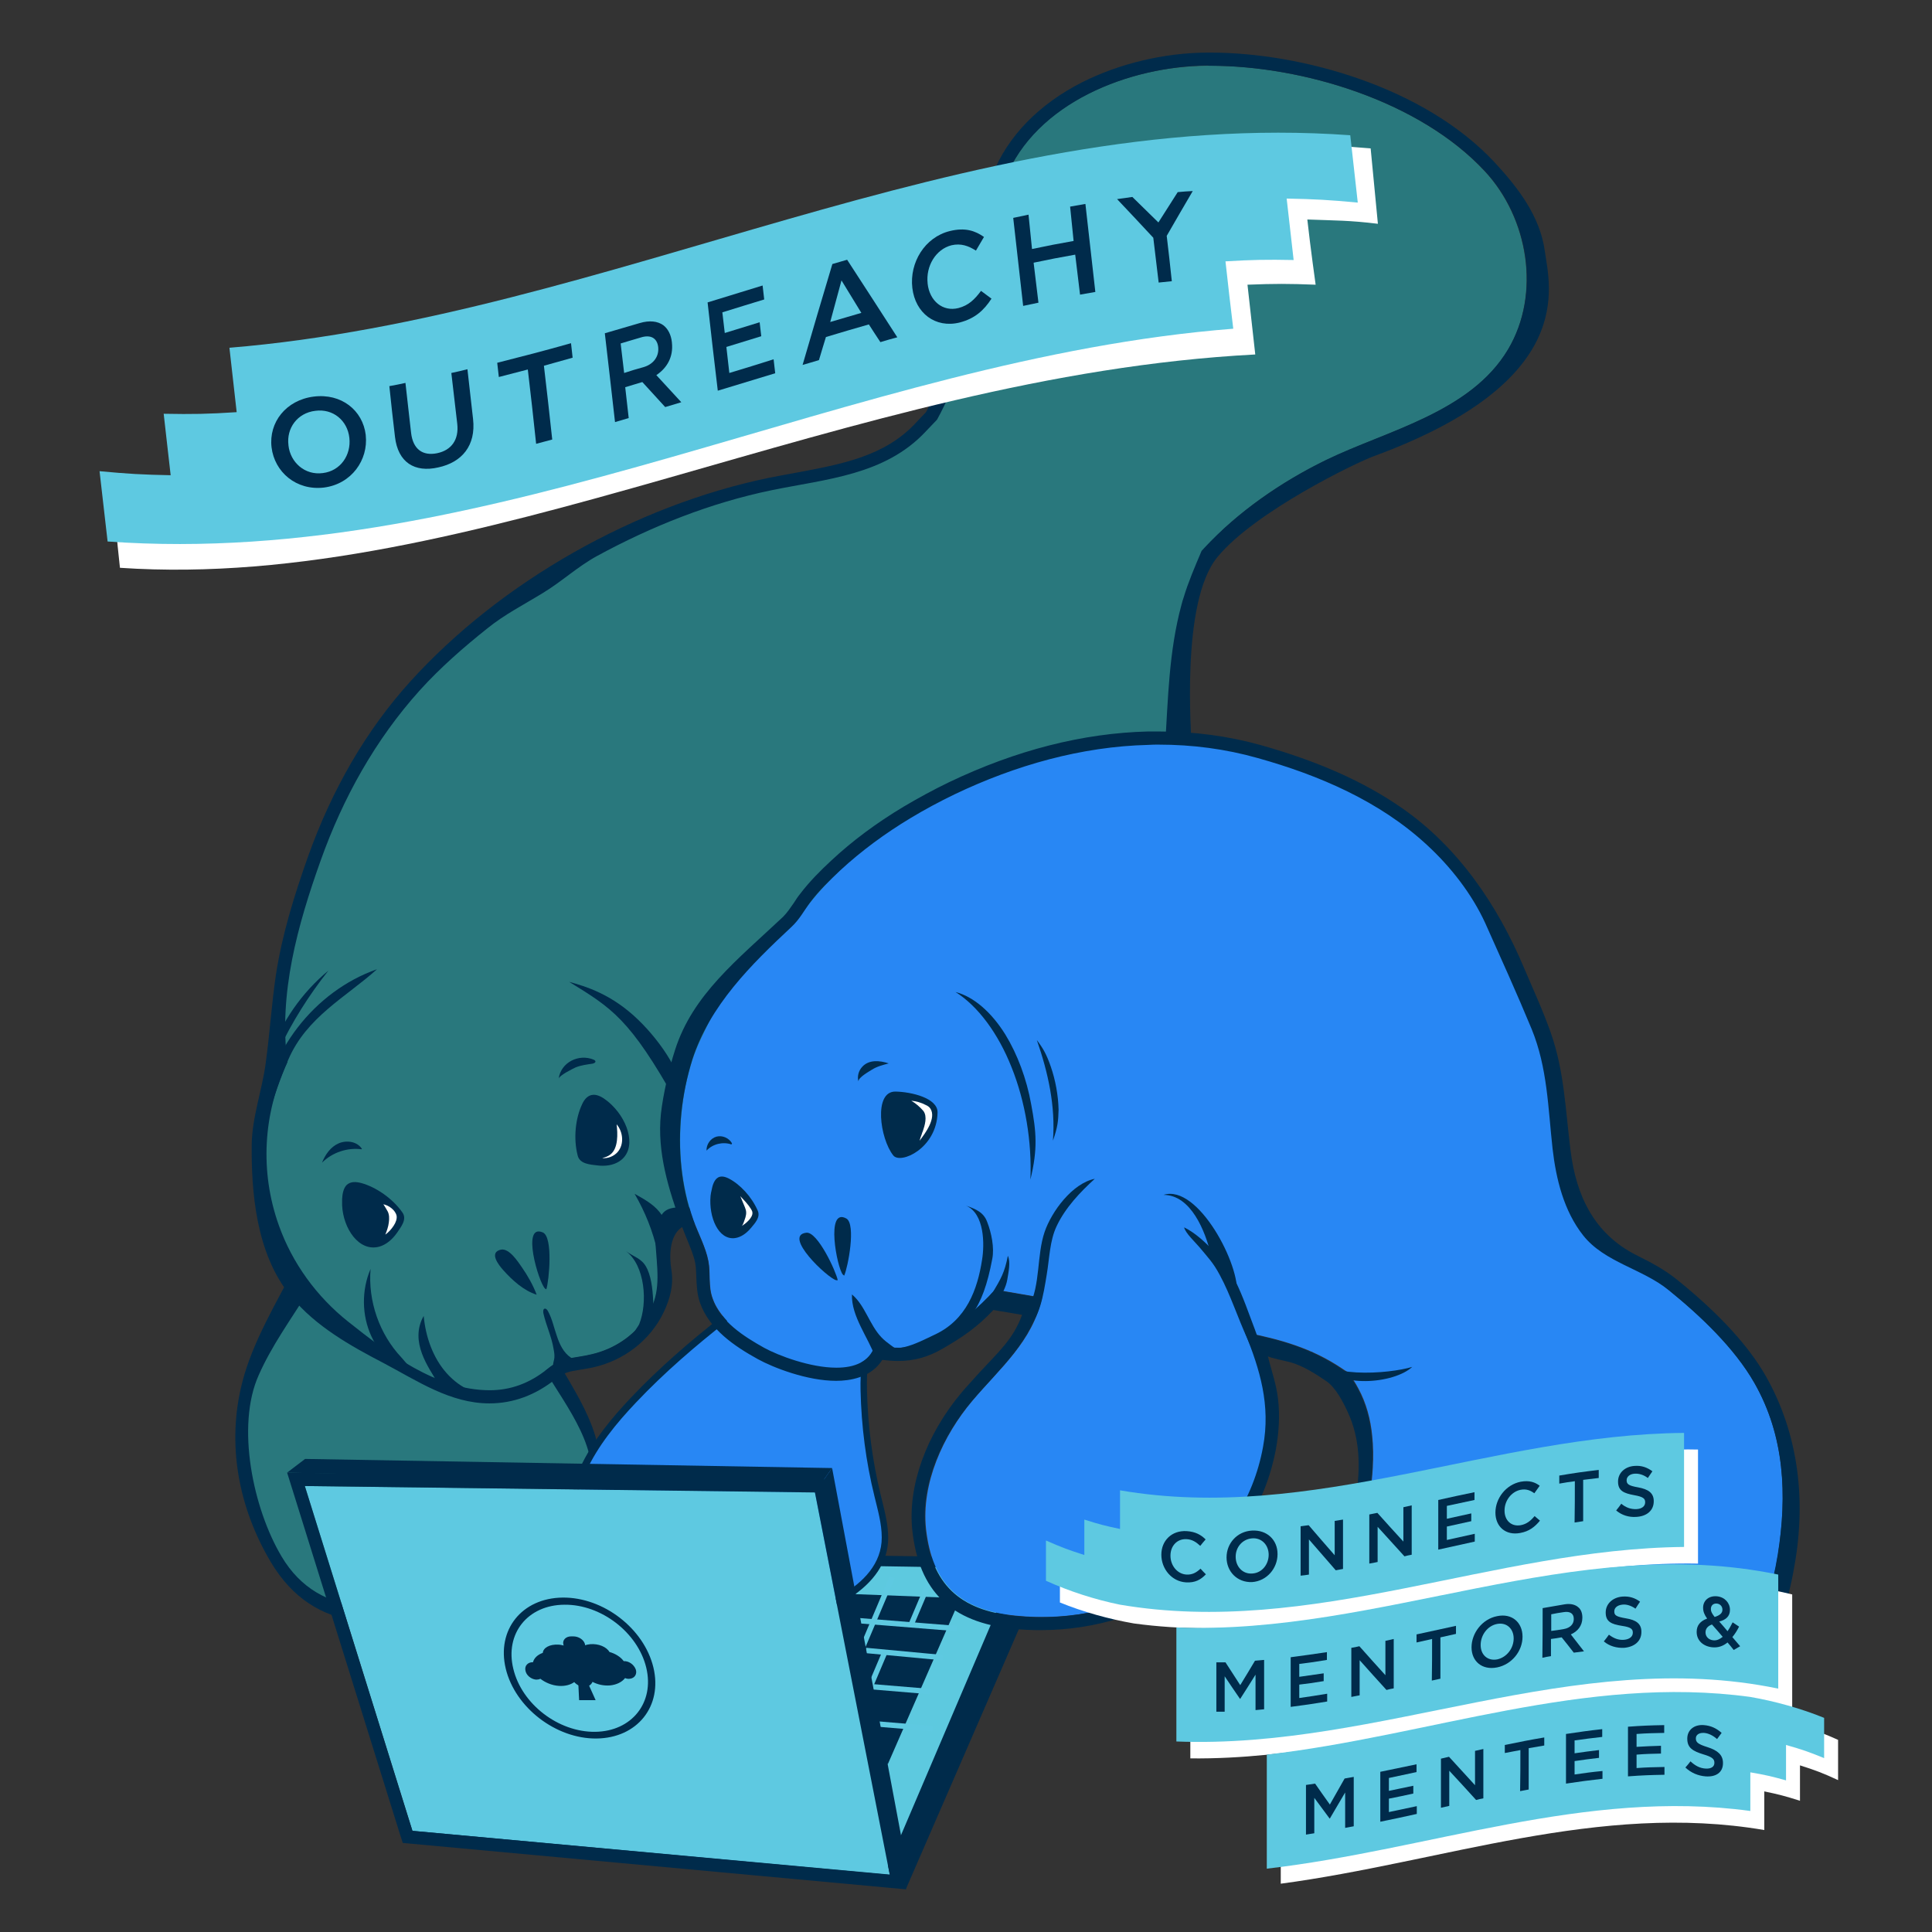 <?xml version="1.0" encoding="UTF-8" standalone="no"?>
<svg
   xmlns:dc="http://purl.org/dc/elements/1.1/"
   xmlns:cc="http://creativecommons.org/ns#"
   xmlns:rdf="http://www.w3.org/1999/02/22-rdf-syntax-ns#"
   xmlns:svg="http://www.w3.org/2000/svg"
   xmlns="http://www.w3.org/2000/svg"
   xmlns:sodipodi="http://sodipodi.sourceforge.net/DTD/sodipodi-0.dtd"
   xmlns:inkscape="http://www.inkscape.org/namespaces/inkscape"
   version="1.1"
   x="0px"
   y="0px"
   viewBox="0 0 720 720"
   style="enable-background:new 0 0 720 720;"
   xml:space="preserve"
   id="svg445"
   sodipodi:docname="2023-final-shirt-design-front.svg"
   inkscape:version="1.0.2 (e86c870879, 2021-01-15)"
   inkscape:export-filename="/home/sage/outreachy/organizer-docs/t-shirt/2023-final-shirt-design-with-black-background.png"
   inkscape:export-xdpi="96"
   inkscape:export-ydpi="96"><rect x="0" y="0" width="720" height="720" fill="#333333" stroke="none"/><defs
   id="defs449">
	
	
	
	
	
	
	
	
	
	
	
	
	
	
	
	
	
	
	
	
	
	
	
	
	
	
	
	
	
	
	
	
	
	
	
	
	
	
	
	
	
	
	
	
	
	

		
	
	

	
	
	

		
	
			
			
		
				
			
				
				
				
				
				
				
				
				
				
			
		
	
			
			
			
			
			
			
			
			
			
		
		
	
		
	
				
			
		
	</defs><sodipodi:namedview
   pagecolor="#000000"
   bordercolor="#666666"
   borderopacity="1"
   objecttolerance="10"
   gridtolerance="10"
   guidetolerance="10"
   inkscape:pageopacity="0"
   inkscape:pageshadow="2"
   inkscape:window-width="1920"
   inkscape:window-height="1016"
   id="namedview447"
   showgrid="false"
   inkscape:zoom="0.66"
   inkscape:cx="241.2777"
   inkscape:cy="611.1251"
   inkscape:window-x="0"
   inkscape:window-y="27"
   inkscape:window-maximized="1"
   inkscape:current-layer="svg445"
   inkscape:document-rotation="0" />
<style
   type="text/css"
   id="style2">
	.st0{fill:#2F3746;}
	.st1{fill:#5DC9DF;}
	.st2{fill:#002B4B;}
	.st3{fill:#4F8FB4;}
	.st4{fill:#FFFFFF;}
	.st5{fill:#2E888F;}
	.st6{fill:#5EC9E1;}
</style>


<g
   id="g4301"
   inkscape:export-xdpi="599.97998"
   inkscape:export-ydpi="599.97998"><g
     id="g9"
     inkscape:export-xdpi="299.99124"
     inkscape:export-ydpi="299.99124">
		<polygon
   style="fill:#5dc9df"
   id="polygon7"
   points="331.6,698.6 153.7,682.3 203.5,579.7 381.2,582.6 "
   class="st1" />
	</g><g
     id="g25"
     style="fill:#002b4b;fill-opacity:1"
     inkscape:export-xdpi="299.99124"
     inkscape:export-ydpi="299.99124">
		<path
   style="fill:#002b4b;fill-opacity:1"
   inkscape:connector-curvature="0"
   id="path23"
   d="M 332.9,700.8 150.6,684 l 51.7,-106.3 181.9,3 z m -176.1,-20.3 173.6,16 47.8,-112 -173.4,-2.8 z"
   class="st4" />
	</g><g
     id="g13"
     inkscape:export-xdpi="299.99124"
     inkscape:export-ydpi="299.99124">
		<path
   style="fill:#002b4b"
   inkscape:connector-curvature="0"
   id="path11"
   d="m 124.1,425.4 c 1.2,31.8 -26.2,59.9 -33.8,89.7 -5.9,22.9 -1.5,46.6 10.6,67 16.4,27.6 44.6,25.8 71.3,15.1 22.6,-9.1 40.1,-20.7 49.4,-43.4 6.1,-14.7 -5,-31.5 -13.7,-46.3 -11.4,-19.5 -21.5,-38.7 -32.3,-58.7 -6.5,-12.1 -12.2,-29.5 -8.4,-43.5"
   class="st2" />
	</g><path
     style="fill:#29787d;fill-opacity:1"
     inkscape:connector-curvature="0"
     id="path15"
     d="M 553.3,63.8 C 528.9,37.5 484.7,24.2 449.8,24.5 c -29,0.2 -64,13.6 -75.4,42.4 -8.8,22.1 -9.2,45.8 -16.3,68.1 -1.7,5.3 -3.7,10.5 -6,15.3 -3.3,1.8 -6.3,4.1 -8.8,6.9 -2.4,2.6 -4.3,5.7 -6.9,8.1 -4.4,4.2 -10.2,6.4 -16,8.2 -22.6,7.2 -46.5,9.9 -68.9,17.6 -31.8,11 -59.4,31.6 -85.2,53.3 -5.1,4.3 -10.3,8.9 -13.9,14.4 -4.5,4.5 -8.9,9.1 -11.7,14.8 -1.2,2.4 -2.1,5 -2.5,7.7 -8.3,12.9 -14.9,26.8 -20.1,41.3 -8.6,24.3 -15.8,49.9 -12.3,75.8 -4.1,9.1 -7,18.7 -7.1,28.3 -0.1,17.8 1.8,39.2 13.7,53.4 0.6,0.7 1.2,1.4 1.9,2.1 -6.1,9.8 -13.1,19.4 -17.9,30.3 -8.5,18.9 -2.1,49.7 8.5,67.5 14.3,24.2 41.9,21.3 65.2,12 19.8,-7.9 41.4,-15.2 49,-35.3 5.8,-15.4 -8.1,-32.6 -15.7,-45.5 -0.1,-0.1 -0.1,-0.2 -0.2,-0.3 0.3,-0.2 0.6,-0.5 0.9,-0.7 5.5,-4.5 9.1,-3.7 16.3,-5.4 8.2,-1.9 15.6,-6.7 20.4,-13.7 2.5,-3.7 3.6,-7.8 5.2,-11.9 2,-5.2 0.8,-8.8 0.7,-14.4 -0.1,-3.9 1.2,-7.6 2.5,-11.3 21.6,-0.3 43.6,-1.9 63.8,-7.8 37.6,-11.1 68.7,-33.8 88.4,-68.2 14.6,-25.6 27.1,-58.9 30.7,-89 1.5,-0.2 2.8,-1.4 3.4,-2.8 0.8,-1.8 0.8,-3.8 0.7,-5.7 -0.3,-20.2 1.1,-41 9.6,-59.3 3.2,-7 7.5,-13.6 9.3,-21.1 0.1,-0.6 0.3,-1.2 0.3,-1.9 11.3,-10.5 24.7,-19.4 38.8,-26.2 22.7,-11.1 53.7,-17.7 67.8,-41.2 12.3,-20.9 7.5,-49.1 -8.7,-66.5 z"
     class="st3"
     inkscape:export-xdpi="299.99124"
     inkscape:export-ydpi="299.99124" /><path
     style="fill:#002b4b"
     inkscape:connector-curvature="0"
     id="path19"
     d="m 451,24.5 c 34.7,0 78.2,13.3 102.4,39.3 16.2,17.4 21,45.6 8.6,66.4 -14,23.5 -45.1,30.2 -67.8,41.2 -16.8,8.2 -32.8,19.3 -45.3,32.7 -0.4,0.4 -0.7,0.8 -1.1,1.2 -2.5,5.9 -5,11.7 -6.7,17.4 -0.3,0.9 -0.6,1.8 -0.8,2.7 -4.7,17.3 -5,35.1 -6.1,52.8 -2.1,32.2 -15.6,69.4 -31.5,97.3 -19.7,34.4 -50.7,57 -88.4,68.2 -10.3,3 -20.9,4.9 -31.5,6.1 -9.6,1 -18.9,0.1 -28.6,0.1 -6.9,0 -8.1,2.1 -9.6,8.5 -0.6,2.8 -0.3,5.2 -0.1,7.9 0.7,9.2 1.6,16.7 -3.7,24.6 -4.7,7.1 -12.1,11.9 -20.4,13.8 -7.2,1.7 -10.8,0.9 -16.3,5.4 -6.9,5.6 -14.1,8 -21.6,8 -19.8,0 -38.1,-13.9 -52.8,-25.6 -11.7,-9.3 -20.8,-21.8 -25.8,-35.9 -7.1,-19.9 -5.9,-41.7 3.2,-60.7 -3.3,-25.7 3.8,-51.1 12.4,-75.2 8.3,-23.3 20.4,-45.1 37,-63.5 7.5,-8.3 16.3,-16 25.1,-23 6.4,-5.2 13.7,-8.9 20.7,-13.2 7.1,-4.3 12.9,-9.8 20.2,-13.8 20.4,-11.1 42.3,-19.8 65,-24.5 20.4,-4.2 42.3,-5.6 57.5,-21.9 1.4,-1.5 2.8,-2.9 4.2,-4.4 3.7,-6.7 6.7,-13.9 9.1,-21.5 7.1,-22.4 7.5,-46 16.3,-68.1 11.4,-28.7 46.5,-42.1 75.4,-42.4 0.2,0.1 0.6,0.1 1,0.1 m 0,-4.9 c -0.4,0 -0.8,0 -1.2,0 -16.1,0.1 -32.6,4.1 -46.4,11 -16.2,8.2 -27.8,20.1 -33.5,34.4 -5.1,12.8 -7.5,26.1 -9.8,38.9 -1.8,9.8 -3.6,20 -6.6,29.6 -2.3,7.2 -5.1,14 -8.4,20.1 -1.3,1.3 -2.5,2.6 -3.8,4 -11.6,12.5 -27.7,15.4 -44.8,18.6 -3.3,0.6 -6.7,1.2 -10.1,1.9 -49.3,10.2 -99.7,38.5 -133.6,76 -16.2,17.9 -29,39.9 -38,65.1 -5.1,14.4 -9.7,29.1 -12,44.3 -1.6,10.9 -2.3,22 -3.8,32.9 -1.4,10.2 -5.1,20.1 -5.2,30.4 -0.1,16.5 1.3,40.4 14.8,56.5 9.1,11 21.9,18.2 34.4,24.7 12.5,6.6 24.8,15 39.4,15 8.9,0 17.2,-3.1 24.7,-9.1 3,-2.4 5,-2.8 8.8,-3.4 1.6,-0.3 3.4,-0.5 5.5,-1 11.2,-2.6 20.9,-10 25.9,-20.4 2.5,-5.2 3.8,-10.4 2.9,-15.9 -0.8,-4.8 -0.8,-12.5 3.7,-15.7 4.2,-2.9 13.5,-1.5 18.7,-1.9 14.5,-1 29,-3 42.9,-7.2 40.1,-11.9 71.7,-36.2 91.2,-70.4 18,-31.3 35.3,-70 37.3,-100 0.2,-3.1 -4.3,-53.4 9.7,-70.4 14,-17 51.9,-35.3 58.3,-37.6 75.9,-27.9 65.6,-63 63.7,-76.5 -1.8,-13 -10,-23.6 -18.7,-33 C 530.7,32.3 484.8,19.6 451,19.6 Z"
     class="st2"
     inkscape:export-xdpi="299.99124"
     inkscape:export-ydpi="299.99124" /><g
     id="g29"
     style="fill:#002b4b;fill-opacity:1"
     inkscape:export-xdpi="299.99124"
     inkscape:export-ydpi="299.99124">
		<polygon
   style="fill:#002b4b;fill-opacity:1"
   id="polygon27"
   points="357.9,595.6 313.8,593.9 330.8,657.6 "
   class="st4" />
	</g><g
     id="g67"
     inkscape:export-xdpi="299.99124"
     inkscape:export-ydpi="299.99124">
		<g
   id="g41">
			
				<rect
   style="fill:#5ec9e1"
   id="rect39"
   height="28.8"
   width="2"
   class="st6"
   transform="matrix(0.093,-0.996,0.996,0.093,-308.564,894.613)"
   y="602.3"
   x="335.9" />
		</g>
		<g
   id="g45">
			
				<rect
   style="fill:#5ec9e1"
   id="rect43"
   height="38.2"
   width="2"
   class="st6"
   transform="matrix(0.08,-0.997,0.997,0.08,-292.773,893.258)"
   y="586.1"
   x="336.3" />
		</g>
		<g
   id="g49">
			
				<rect
   style="fill:#5ec9e1"
   id="rect47"
   height="2"
   width="16.5"
   class="st6"
   transform="matrix(0.39,-0.921,0.921,0.39,-341.358,680.377)"
   y="596.7"
   x="334.4" />
		</g>
		<g
   id="g53">
			
				<rect
   style="fill:#5ec9e1"
   id="rect51"
   height="2"
   width="14.5"
   class="st6"
   transform="matrix(0.39,-0.921,0.921,0.39,-374.134,680.782)"
   y="621.7"
   x="319.3" />
		</g>
		<g
   id="g57">
			
				<rect
   style="fill:#5ec9e1"
   id="rect55"
   height="2"
   width="58.8"
   class="st6"
   transform="matrix(0.39,-0.921,0.921,0.39,-370.171,670.703)"
   y="613.6"
   x="291.5" />
		</g>
		<g
   id="g61">
			
				<rect
   style="fill:#5ec9e1"
   id="rect59"
   height="24.5"
   width="2"
   class="st6"
   transform="matrix(0.083,-0.997,0.997,0.083,-333.737,923.691)"
   y="630.9"
   x="333.9" />
		</g>
		<g
   id="g65">
			
				<rect
   style="fill:#5ec9e1"
   id="rect63"
   height="24.5"
   width="2"
   class="st6"
   transform="matrix(0.083,-0.997,0.997,0.083,-320.684,910.455)"
   y="617.2"
   x="333.3" />
		</g>
	</g><g
     id="g33"
     inkscape:export-xdpi="299.99124"
     inkscape:export-ydpi="299.99124">
		<path
   style="fill:#002b4b"
   inkscape:connector-curvature="0"
   id="path31"
   d="m 268.8,608.3 c -14.2,0 -27.6,-3.3 -38.1,-9.6 -4.8,-2.9 -13.6,-9.2 -17.9,-18.9 -5.3,-11.9 1.1,-27.8 3.2,-32.4 4.9,-10.8 12.8,-19.8 19,-26.4 21,-22.2 46.2,-39.9 70.6,-57.1 l 2.9,4.1 c -24.2,17 -49.2,34.6 -69.8,56.4 -6,6.3 -13.5,14.9 -18.1,25.1 -3.9,8.4 -6.7,20.3 -3.2,28.3 2.7,6.2 8.5,12.3 15.9,16.6 13.8,8.2 32.8,10.9 52.1,7.3 4.6,-0.9 16.5,-3.4 26.3,-9.1 9.4,-5.4 14.2,-12 14.2,-19.5 0,-4.2 -1.1,-8.4 -2.2,-12.8 l -0.5,-2 c -3.2,-13.1 -5,-26.6 -5.3,-40.1 -0.2,-8.2 0.8,-16 1.8,-23.6 0.5,-4.4 1.1,-8.9 1.5,-13.4 0.6,-8.5 1.3,-17.3 6.5,-25.6 l 4.3,2.7 c -4.5,7.2 -5.1,15 -5.7,23.3 -0.4,4.7 -0.9,9.2 -1.5,13.6 -1,7.8 -1.9,15.1 -1.7,22.9 0.3,13.1 2,26.3 5.1,39 l 0.5,2 c 1.1,4.5 2.3,9.1 2.3,14 0.1,18.7 -23,29.6 -44.6,33.6 -5.9,1.1 -11.8,1.6 -17.6,1.6 z"
   class="st2" />
	</g><path
     class="st5"
     d="m 653.8,515.3 c -7.4,-13 -20.2,-25.1 -31.8,-34.5 -7,-5.7 -15.1,-9.8 -22.1,-15.6 -7.9,-6.5 -12.7,-14.7 -15.9,-24.4 -0.2,-0.6 -0.4,-1.3 -0.6,-1.9 0.3,-4.8 -0.4,-9.8 -1.6,-14.5 -4.4,-18.4 -6.4,-37.3 -12.9,-55.2 -5.8,-16 -14.7,-30.7 -25.9,-43.5 -47.6,-54.1 -123.8,-62.1 -186.2,-32.2 -20,9.6 -41,25.6 -55,43 -0.6,0.7 -1.1,1.4 -1.6,2.1 -0.7,0.2 -1.4,0.5 -2.1,0.7 -3.3,1.3 -5.3,4.4 -7.6,7.1 -6.1,7 -12.3,14 -18.6,20.8 -3.6,3.9 -4.5,7.2 -6.8,11.9 -2.5,5.2 -5.2,10.2 -7,15.7 -2.1,6.5 -3.5,13.2 -4.1,20 -1.4,13.4 -0.1,27.1 4.4,39.8 1.8,5 4.6,10.2 5.6,15.3 0.9,4.6 -0.1,9.4 1.6,14 1.1,3.2 3.1,5.9 5.4,8.4 -12,9.4 -23.5,19.3 -34,30.4 -7.3,7.7 -14.2,16.1 -18.6,25.7 -3.9,8.6 -7.2,21.2 -3.2,30.3 3.3,7.5 10,13.7 16.9,17.8 15.9,9.4 36,10.9 53.9,7.6 15.5,-2.8 42.6,-11.8 42.6,-31.1 0,-5.2 -1.5,-10.3 -2.7,-15.3 -3.2,-12.9 -4.9,-26.2 -5.2,-39.5 -0.1,-3.6 0.1,-7 0.4,-10.5 2.4,-1.3 4.2,-3.3 5.1,-6.2 8.6,1.2 14.8,1.5 23,-3.2 7.6,-4.3 15.8,-11 21.7,-17.7 5.8,1 11.6,2 17.4,3 -3.4,16.2 -15.6,26.2 -25.9,38.4 -10.9,12.9 -19.1,30.8 -17.3,47.8 2.3,20.5 12.6,30.2 33.3,32.3 42,4.4 84.6,-19.6 92.6,-63 2.9,-15.6 -1.2,-28.9 -6.7,-42.5 12.6,2.5 24.5,5.7 36,13.5 0.7,0.5 1.4,0.9 2,1.3 1.5,1.9 2.8,3.9 3.9,6 3,5.5 4.6,11.6 5.2,17.9 0.8,7.6 0.1,15.5 -1,22.9 -2.6,17.3 -3.6,36.9 -0.4,54.2 4.1,22.6 23.5,33.4 44.2,38.2 27.9,6.5 51.6,-1.5 75.2,-16.8 20.6,-13.3 29.4,-30.6 33.2,-54.5 3.4,-22.2 2.5,-44.2 -8.8,-64 z"
     id="path35"
     inkscape:connector-curvature="0"
     style="fill:#2887f4;fill-opacity:1"
     inkscape:export-xdpi="299.99124"
     inkscape:export-ydpi="299.99124" /><g
     id="g71"
     style="fill:#002b4b;fill-opacity:1"
     inkscape:export-xdpi="299.99124"
     inkscape:export-ydpi="299.99124">
		<polygon
   style="fill:#002b4b;fill-opacity:1"
   id="polygon69"
   points="310.1,547.1 336.8,689.4 373.7,603.6 381.1,603.9 337.6,704 321.6,633.9 305.7,553.3 "
   class="st4" />
	</g><g
     id="g81"
     inkscape:export-xdpi="299.99124"
     inkscape:export-ydpi="299.99124">
		<g
   id="g75">
			<path
   style="fill:#002b4b"
   inkscape:connector-curvature="0"
   id="path73"
   d="m 311.6,477.1 c -3.3,-0.9 -20,-16.7 -11.1,-17.7 4.2,-0.5 11.1,14.5 11.7,17.7"
   class="st2" />
		</g>
		<g
   id="g79">
			<path
   style="fill:#002b4b"
   inkscape:connector-curvature="0"
   id="path77"
   d="m 314.1,475 c -2.2,-2.6 -6.5,-25.2 1.3,-20.9 3.7,2.1 0.6,18.2 -0.8,21.3"
   class="st2" />
		</g>
	</g><g
     id="g85"
     inkscape:export-xdpi="299.99124"
     inkscape:export-ydpi="299.99124">
		<path
   style="fill:#002b4b"
   inkscape:connector-curvature="0"
   id="path83"
   d="m 326.2,505.8 c -2.6,-7.3 -9,-15.3 -8.7,-23.4 4.9,4.1 6.5,11.3 11,16 2,2.1 4.5,3.5 6.5,5.2"
   class="st2" />
	</g><g
     id="g89"
     inkscape:export-xdpi="299.99124"
     inkscape:export-ydpi="299.99124">
		<path
   style="fill:#002b4b"
   inkscape:connector-curvature="0"
   id="path87"
   d="m 369.8,469.1 c -3.6,19.2 -9.3,25.9 -22.1,30.7 -4,1.5 -21.5,9.4 -21.9,0 7,5.8 15.5,0.9 22.5,-2.4 11.9,-5.5 16,-16.9 17.7,-28 0.9,-5.5 1,-17.1 -6,-20.1 3.7,1.3 6.6,2.5 7.9,6.1 1.6,4.1 2.7,9.6 1.9,13.7 z"
   class="st2" />
	</g><g
     id="g93"
     inkscape:export-xdpi="299.99124"
     inkscape:export-ydpi="299.99124">
		<path
   style="fill:#002b4b"
   inkscape:connector-curvature="0"
   id="path91"
   d="m 383.5,487 c 4.3,-8.3 2.8,-19.1 5.8,-27.9 2.6,-7.6 10.3,-18.1 18.7,-19.8 -5.4,4.9 -11,10.8 -14.2,17.6 -2.6,5.4 -2.7,12.1 -3.7,18 -1.3,8 -2.5,15.9 -7.8,21.2"
   class="st2" />
	</g><g
     id="g97"
     inkscape:export-xdpi="299.99124"
     inkscape:export-ydpi="299.99124">
		<path
   style="fill:#002b4b"
   inkscape:connector-curvature="0"
   id="path95"
   d="m 465.1,499.4 c -3.9,-8.4 -6.4,-16.6 -10.5,-24.2 -2.5,-4.7 -4.3,-6.4 -7.6,-10.4 -1.4,-1.7 -5.3,-5.3 -5.7,-7.4 8.1,4 16.4,14.7 19.2,20.2 2.8,5.7 4.8,11.7 7.1,17.7 1.6,4.4 7.6,20.4 6.4,25"
   class="st2" />
	</g><g
     id="g101"
     inkscape:export-xdpi="299.99124"
     inkscape:export-ydpi="299.99124">
		<path
   style="fill:#002b4b"
   inkscape:connector-curvature="0"
   id="path99"
   d="m 370,481.6 c 2.9,-4.9 4.4,-7.3 5.6,-13.6 1.1,2.3 0.2,6.3 -0.2,8.8 -0.5,3 -2,5.3 -3.2,7.9"
   class="st2" />
	</g><g
     id="g105"
     inkscape:export-xdpi="299.99124"
     inkscape:export-ydpi="299.99124">
		<path
   style="fill:#002b4b"
   inkscape:connector-curvature="0"
   id="path103"
   d="m 451.2,467.3 c -2,-8.3 -7.3,-22 -17.6,-22 12.9,-4.2 28.9,26.6 27.3,37.2"
   class="st2" />
	</g><g
     id="g109"
     inkscape:export-xdpi="299.99124"
     inkscape:export-ydpi="299.99124">
		<path
   style="fill:#002b4b"
   inkscape:connector-curvature="0"
   id="path107"
   d="m 488.8,503.7 c 3.1,10.5 29.1,8.3 37.5,5.7 -6.7,6.3 -28.4,8.3 -33.8,-1.5"
   class="st2" />
	</g><g
     id="g113"
     inkscape:export-xdpi="299.99124"
     inkscape:export-ydpi="299.99124">
		<path
   style="fill:#002b4b"
   inkscape:connector-curvature="0"
   id="path111"
   d="m 349.4,414.6 c -0.3,13.4 -13.8,19.4 -16.5,16 -5,-6.3 -7.4,-23.9 0.8,-23.8 5.9,0.1 15.8,2.4 15.7,7.8 z"
   class="st2" />
	</g><g
     id="g117"
     inkscape:export-xdpi="299.99124"
     inkscape:export-ydpi="299.99124">
		<path
   style="fill:#002b4b"
   inkscape:connector-curvature="0"
   id="path115"
   d="m 264.8,445.7 c -0.7,7.9 2.9,16.5 9.1,15.7 2.2,-0.3 4.2,-1.7 5.9,-3.7 1.4,-1.7 3.7,-4 2.6,-6.5 -2.3,-5.3 -6.7,-9.9 -10.8,-12 -1.4,-0.7 -3.1,-1.2 -4.4,-0.1 -1.1,0.9 -1.7,2.7 -2,4.4 -0.2,0.7 -0.3,1.5 -0.4,2.2 z"
   class="st2" />
	</g><g
     id="g121"
     inkscape:export-xdpi="299.99124"
     inkscape:export-ydpi="299.99124">
		<path
   style="fill:#002b4b"
   inkscape:connector-curvature="0"
   id="path119"
   d="m 431.8,277.5 c 12.5,0 24.9,1.6 36.9,5 22.9,6.4 45.5,16.1 63.1,32.4 8.8,8.1 16.7,18.2 21.7,29.1 5.9,13.2 11.8,26.2 17.3,39.5 5.9,14.4 6.1,29.3 7.8,44.6 1.3,11.3 4.2,23.2 11.4,32.3 8,10.1 22.1,12.4 32,20.5 11.6,9.4 24.4,21.5 31.8,34.5 11.3,19.8 12.3,41.8 8.7,64 -3.9,23.9 -12.6,41.2 -33.2,54.5 -18,11.7 -36.1,19.1 -56,19.1 -6.2,0 -12.6,-0.7 -19.3,-2.3 -20.7,-4.8 -40.1,-15.6 -44.2,-38.2 -3.2,-17.3 -2.2,-36.9 0.4,-54.2 1.1,-7.4 1.8,-15.3 1,-22.9 -0.6,-6.3 -2.2,-12.3 -5.2,-17.9 -1.1,-2 -2.4,-4 -3.9,-6 -0.7,-0.4 -1.4,-0.8 -2.1,-1.3 -11.5,-7.8 -23.3,-11 -36,-13.5 5.5,13.6 9.6,26.9 6.7,42.5 -7.3,40 -44.1,63.5 -82.7,63.5 -3.3,0 -6.5,-0.2 -9.8,-0.5 -20.7,-2.1 -31,-11.9 -33.3,-32.3 -1.9,-17 6.4,-34.9 17.3,-47.8 10.3,-12.1 22.4,-22.2 25.9,-38.4 -5.8,-1 -11.6,-2 -17.4,-3 -5.9,6.7 -14.1,13.4 -21.7,17.7 -5.2,3 -9.6,3.9 -14.3,3.9 -2.7,0 -5.5,-0.3 -8.7,-0.8 -2,6.1 -7.6,8.2 -14.3,8.2 -9.7,0 -21.6,-4.5 -26.9,-7.4 -7.7,-4.3 -16.3,-9.8 -19.3,-18.3 -1.7,-4.6 -0.7,-9.4 -1.6,-14 -0.9,-5.1 -3.8,-10.3 -5.6,-15.3 -4.5,-12.7 -5.7,-26.5 -4.4,-39.8 0.7,-6.8 2.1,-13.5 4.1,-20 6.5,-20.2 21.9,-35.4 37,-49.5 3,-2.8 4.6,-6 7,-9.2 3.2,-4.3 7.2,-8.1 11.1,-11.8 8,-7.4 16.9,-13.9 26.2,-19.5 5.3,-3.2 10.9,-6.2 16.5,-8.9 22.6,-10.8 47.2,-17.8 72.2,-18.4 1.3,-0.1 2.5,-0.1 3.8,-0.1 m 0,-4.9 c -1.3,0 -2.6,0 -3.9,0 -24.4,0.6 -49.3,7 -74.2,18.9 -5.8,2.8 -11.5,5.9 -16.9,9.1 -10.2,6.1 -19.3,12.9 -27,20.1 -4,3.7 -8.1,7.8 -11.6,12.4 -0.9,1.1 -1.6,2.2 -2.3,3.3 -1.4,2 -2.5,3.7 -4.1,5.3 -17,16 -33.6,28.9 -40.2,49.5 -2.2,6.7 -4.5,16.7 -5.3,23.9 -1.5,14.6 3,28.3 7.5,41.1 0.7,1.9 1.5,3.8 2.2,5.6 1.3,3.2 2.6,6.2 3.1,9 0.3,1.5 0.3,3.2 0.4,5 0.1,3 0.2,6.3 1.4,9.8 3.5,9.8 12.8,16.1 21.5,20.9 5.8,3.2 18.4,8.1 29.2,8.1 4.9,0 13,-1.1 17.2,-7.8 1.9,0.2 3.8,0.4 5.8,0.4 6,0 11.2,-1.4 16.7,-4.6 7.3,-4.2 12.9,-8 18.9,-14.4 3.2,0.5 7.5,1.3 10.7,1.8 -3.3,9.1 -8.8,13.8 -15.7,21.3 -2.2,2.5 -4.6,5 -6.8,7.6 -13.3,15.8 -20.2,35 -18.4,51.5 2.5,22.6 14.4,34.2 37.6,36.6 3.4,0.4 6.9,0.5 10.3,0.5 20.4,0 40.3,-6.3 56,-17.7 16.9,-12.3 27.8,-29.5 31.6,-49.8 1.1,-6.1 1.5,-12.4 0.8,-18.5 -0.6,-5.6 -2.5,-10.7 -3.8,-16.1 0.1,0.5 7.5,2 8.5,2.3 4.8,1.4 9.3,4.3 13.4,7.1 3.4,2.4 6.1,7.6 7.8,11.3 4.7,10 4.8,20.7 3.2,31.4 -2.2,14.5 -6,40.8 -2.4,60.7 3.8,21.1 22.4,33.6 49.9,40 6.8,1.6 14.5,1.2 21.2,1.2 19,0 39.7,-6.2 60.7,-19.7 20.4,-13.2 29.9,-30.9 34.3,-58.3 4.3,-26.7 -0.5,-50 -11,-68.5 -6.4,-11.3 -17.5,-23.4 -33,-35.9 -4.9,-4 -10.2,-6.7 -15.4,-9.3 -15.5,-7.9 -22.3,-21.9 -24.4,-38.9 -1.9,-15 -2.3,-29.4 -7.3,-43.7 -2.9,-8.3 -6.6,-16.3 -10,-24.3 -9.8,-23.3 -24.5,-45.1 -45.6,-59.7 -14.1,-9.8 -31.2,-17.4 -52.5,-23.4 -12.1,-3.4 -25,-5.1 -38.1,-5.1 z"
   class="st2" />
	</g><g
     id="g125"
     inkscape:export-xdpi="299.99124"
     inkscape:export-ydpi="299.99124">
		<path
   style="fill:#002b4b"
   inkscape:connector-curvature="0"
   id="path123"
   d="m 374.7,385.6 c -5.2,-8.4 -11.9,-14.2 -18.6,-15.9 8.3,5.2 15.9,15.4 20.9,28.1 5.1,12.7 7.6,27.8 7,41.8 2.8,-11.5 2.2,-17.8 0.3,-28 -1.7,-9.6 -5.2,-18.8 -9.6,-26 z"
   class="st2" />
	</g><g
     id="g129"
     inkscape:export-xdpi="299.99124"
     inkscape:export-ydpi="299.99124">
		<path
   style="fill:#002b4b"
   inkscape:connector-curvature="0"
   id="path127"
   d="m 391.6,397.5 c -1.6,-4.6 -2.8,-6.7 -5.2,-9.9 4.2,12.1 7,24.6 6,37.5 1.8,-5.1 2,-7.5 2.1,-11.5 -0.1,-5.4 -1.2,-11.2 -2.9,-16.1 z"
   class="st2" />
	</g><polygon
     style="fill:#5ec9e1"
     id="polygon131"
     points="153.7,682.3 331.6,698.6 303.7,556.1 113.6,553.8 "
     class="st6"
     inkscape:export-xdpi="299.99124"
     inkscape:export-ydpi="299.99124" /><g
     id="g137"
     style="fill:#002b4b;fill-opacity:1"
     inkscape:export-xdpi="299.99124"
     inkscape:export-ydpi="299.99124">
		<polygon
   style="fill:#002b4b;fill-opacity:1"
   id="polygon135"
   points="305.7,553.3 107,548.8 113.7,543.7 310.1,547.1 "
   class="st4" />
	</g><g
     id="g141"
     style="fill:#002b4b;fill-opacity:1"
     inkscape:export-xdpi="299.99124"
     inkscape:export-ydpi="299.99124">
		<path
   style="fill:#002b4b;fill-opacity:1"
   inkscape:connector-curvature="0"
   id="path139"
   d="m 113.6,553.8 190.1,2.4 27.9,142.5 -177.9,-16.4 -40.1,-128.5 m -6.6,-5 2,6.4 40.1,128.5 1,3.1 3.2,0.3 177.9,16.4 6.5,0.6 -1.2,-6.4 -27.9,-142.5 -0.8,-3.9 h -3.9 l -190.1,-2.4 z"
   class="st4" />
	</g><g
     id="g151"
     inkscape:export-xdpi="299.99124"
     inkscape:export-ydpi="299.99124">
		<g
   id="g145">
			<path
   style="fill:#002b4b"
   inkscape:connector-curvature="0"
   id="path143"
   d="m 186.7,465.7 c 3.1,-0.6 6.4,4.6 7.8,6.6 2.1,3 4.2,6.7 5.5,10.2 -4.8,-1.5 -9.1,-5.4 -12.4,-9.1 -1.8,-2 -5.5,-6.7 -0.9,-7.7 z"
   class="st2" />
		</g>
		<g
   id="g149">
			<path
   style="fill:#002b4b"
   inkscape:connector-curvature="0"
   id="path147"
   d="m 203.1,480.2 c -2.4,-2.4 -8.9,-24.4 -0.8,-20.9 3.9,1.7 2.3,18.1 1.3,21.2"
   class="st2" />
		</g>
	</g><g
     id="g155"
     inkscape:export-xdpi="299.99124"
     inkscape:export-ydpi="299.99124">
		<path
   style="fill:#002b4b"
   inkscape:connector-curvature="0"
   id="path153"
   d="m 127.5,449.2 c 0.4,8.7 6.3,17.4 13.8,15.4 2.6,-0.7 4.9,-2.7 6.6,-5.1 1.4,-2.1 3.9,-5 2.1,-7.6 -3.7,-5.3 -9.9,-9.5 -15.3,-11 -1.9,-0.5 -4,-0.7 -5.5,0.7 -1.2,1.2 -1.6,3.3 -1.7,5.2 0,0.8 0,1.6 0,2.4 z"
   class="st2" />
	</g><g
     id="g159"
     inkscape:export-xdpi="299.99124"
     inkscape:export-ydpi="299.99124">
		<path
   style="fill:#002b4b"
   inkscape:connector-curvature="0"
   id="path157"
   d="m 228,411.8 c 6.5,6.3 9.4,16.7 2.8,21 -2.3,1.5 -5.3,1.9 -8.3,1.5 -2.5,-0.3 -6.4,-0.5 -7.2,-3.6 -1.7,-6.5 -0.8,-14 1.6,-19.1 0.8,-1.8 2.1,-3.5 4.2,-3.6 1.7,-0.1 3.6,1 5.2,2.3 0.5,0.4 1.1,0.9 1.7,1.5 z"
   class="st2" />
	</g><g
     id="g163"
     inkscape:export-xdpi="299.99124"
     inkscape:export-ydpi="299.99124">
		<path
   style="fill:#002b4b"
   inkscape:connector-curvature="0"
   id="path161"
   d="m 134.9,428.2 c -1.7,-2.8 -5.7,-3.4 -8.7,-2.1 -3,1.3 -5,4.2 -6.2,7.2 3.8,-3.8 9.4,-5.7 14.7,-5"
   class="st2" />
	</g><g
     id="g167"
     inkscape:export-xdpi="299.99124"
     inkscape:export-ydpi="299.99124">
		<path
   style="fill:#002b4b"
   inkscape:connector-curvature="0"
   id="path165"
   d="m 221.2,394.9 c -5.5,-2.3 -12.2,1 -13,7.1 0.2,-1.2 5.2,-3.7 6.3,-4.2 1.9,-0.8 4.3,-1.1 6.3,-1.4 0.5,-0.1 1.2,-0.4 1.1,-0.9 -0.1,-0.3 -0.4,-0.5 -0.7,-0.6 z"
   class="st2" />
	</g><g
     id="g171"
     inkscape:export-xdpi="299.99124"
     inkscape:export-ydpi="299.99124">
		<path
   style="fill:#002b4b"
   inkscape:connector-curvature="0"
   id="path169"
   d="m 149.6,505.9 c -8.2,-8.7 -12.5,-21 -11.5,-33 -3.4,7.9 -3.3,17.3 0.3,25.1 3.6,7.8 10.6,14.1 18.8,16.7"
   class="st2" />
	</g><g
     id="g175"
     inkscape:export-xdpi="299.99124"
     inkscape:export-ydpi="299.99124">
		<path
   style="fill:#002b4b"
   inkscape:connector-curvature="0"
   id="path173"
   d="m 97.5,416.9 c 2,-24.7 19.6,-47.5 43,-55.7 -11.4,10.3 -26.3,17.8 -33.1,33.8 -6,14.1 -10.3,28.7 -11.4,44 -0.4,-9 0.5,-18.1 2.4,-26.9"
   class="st2" />
	</g><g
     id="g179"
     inkscape:export-xdpi="299.99124"
     inkscape:export-ydpi="299.99124">
		<path
   style="fill:#002b4b"
   inkscape:connector-curvature="0"
   id="path177"
   d="m 252.1,410.7 c -17.4,-31.1 -24.1,-35 -40,-44.8 6.1,1.7 15.8,4.5 25.8,14.2 8.6,8.3 17.9,22 15.5,29.1"
   class="st2" />
	</g><g
     id="g183"
     inkscape:export-xdpi="299.99124"
     inkscape:export-ydpi="299.99124">
		<path
   style="fill:#002b4b"
   inkscape:connector-curvature="0"
   id="path181"
   d="m 240.9,472.3 c 0.1,0.3 0.3,0.5 0.4,0.8 1.7,3.8 2,8.9 2.2,13 0.2,3.3 0.4,5.9 -1.4,8.7 -0.8,1.3 -4.7,6.5 -6.3,4 -0.8,-1.1 1.9,-4.2 2.4,-5.3 3.2,-7.8 2.3,-21.9 -5,-27.3 3.1,2.3 5.9,2.7 7.7,6.1 z"
   class="st2" />
	</g><g
     id="g187"
     inkscape:export-xdpi="299.99124"
     inkscape:export-ydpi="299.99124">
		<path
   style="fill:#002b4b"
   inkscape:connector-curvature="0"
   id="path185"
   d="m 212,509.8 c -1.1,0.6 -2.2,1.1 -2.7,1.3 -0.7,0.3 -1.3,0.6 -2,0.2 -0.8,-0.5 -1.2,-1.4 -1.2,-2.4 0,-1 0.4,-1.9 0.5,-2.9 0.1,-1.1 -0.1,-2.3 -0.3,-3.3 -0.7,-4.5 -2.8,-8.8 -3.8,-13.3 -0.1,-0.7 -0.1,-1.6 0.5,-1.7 0.5,-0.1 0.9,0.4 1.2,0.9 1.6,2.9 2.2,6.1 3.3,9.2 1,3.1 2.5,6.3 5.2,8.1 0.7,0.5 1.7,1.1 1.6,2 -0.1,0.5 -1.2,1.2 -2.3,1.9 z"
   class="st2" />
	</g><g
     id="g191"
     inkscape:export-xdpi="299.99124"
     inkscape:export-ydpi="299.99124">
		<path
   style="fill:#002b4b"
   inkscape:connector-curvature="0"
   id="path189"
   d="m 157.9,490.4 c 0.7,7.7 3.4,15.6 8.6,21.4 2.5,2.8 5.6,5.1 9.1,6.6 1.9,0.8 3.8,1.3 5.8,1.7 1.7,0.3 3.8,0 5.3,0.7 -0.2,1.1 -1.3,1.3 -2.3,1.3 -6.2,0.1 -12.6,-0.5 -18.2,-3.2 -1.5,-0.7 -2.5,-2.4 -3.3,-3.9 -2.9,-5.1 -10.5,-14.9 -5,-24.6 z"
   class="st2" />
	</g><g
     id="g195"
     inkscape:export-xdpi="299.99124"
     inkscape:export-ydpi="299.99124">
		<path
   style="fill:#002b4b"
   inkscape:connector-curvature="0"
   id="path193"
   d="m 100.7,392.9 c 4.2,-12.1 11.8,-23 21.7,-31.2 -7.3,9.2 -13.6,19.2 -18.6,29.8"
   class="st2" />
	</g><g
     id="g199"
     inkscape:export-xdpi="299.99124"
     inkscape:export-ydpi="299.99124">
		<path
   style="fill:#002b4b"
   inkscape:connector-curvature="0"
   id="path197"
   d="m 245,466.4 c -1.7,-7.6 -4.6,-14.8 -8.5,-21.5 3.4,1.9 6.9,3.8 9.3,6.8 2.5,3 3.8,7.3 2.2,10.8"
   class="st2" />
	</g><g
     id="g203"
     inkscape:export-xdpi="299.99124"
     inkscape:export-ydpi="299.99124">
		<path
   style="fill:#002b4b"
   inkscape:connector-curvature="0"
   id="path201"
   d="m 319.9,403 c 0,-1.5 4,-3.7 5.1,-4.4 1.9,-1.2 4,-1.7 6.2,-2.3 -3.3,-1.1 -7.4,-1.5 -9.9,1.3 -1.3,1.4 -1.9,3.5 -1.4,5.4 z"
   class="st2" />
	</g><g
     id="g207"
     inkscape:export-xdpi="299.99124"
     inkscape:export-ydpi="299.99124">
		<path
   style="fill:#002b4b"
   inkscape:connector-curvature="0"
   id="path205"
   d="m 272.8,426.1 c -1.1,-2 -3.6,-3.1 -5.8,-2.5 -2.2,0.6 -3.8,2.9 -3.7,5.2 2.3,-2.5 6.1,-3.4 9.3,-2.3"
   class="st2" />
	</g><g
     transform="matrix(0.831,0,0,0.831,-130.87,72.59)"
     id="g3203"
     style="fill:#002b4b;fill-opacity:1"
     inkscape:export-xdpi="299.99124"
     inkscape:export-ydpi="299.99124">
		<g
   id="path5150"
   style="fill:#002b4b;fill-opacity:1">
			<path
   style="fill:#002b4b;fill-opacity:1"
   inkscape:connector-curvature="0"
   id="path209"
   d="m 409.8,629.1 c -18.3,0.2 -29.7,14.5 -25.5,31.9 4.2,17.4 22.5,31.5 40.7,31.3 18.3,-0.2 29.7,-14.5 25.5,-31.9 -4.2,-17.4 -22.4,-31.5 -40.7,-31.3 z m 0.8,3.2 c 16.5,-0.2 32.9,12.5 36.7,28.2 3.8,15.7 -6.5,28.6 -22.9,28.8 -16.5,0.2 -32.9,-12.4 -36.7,-28.2 -3.9,-15.8 6.4,-28.7 22.9,-28.8 z"
   class="st4" />
		</g>
		<g
   id="g3199"
   style="fill:#002b4b;fill-opacity:1">
			<g
   id="g214"
   style="fill:#002b4b;fill-opacity:1">
				<path
   style="fill:#002b4b;fill-opacity:1"
   inkscape:connector-curvature="0"
   id="path212"
   d="m 437.2,657.6 c -1.4,-1.9 -3.8,-3.4 -6.4,-4.1 -1.3,-2.3 -4.9,-3.8 -8.6,-3.5 -0.8,0.1 -1.6,0.2 -2.3,0.5 0,-0.2 -0.1,-0.4 -0.1,-0.6 -0.6,-2 -2.9,-3.4 -5.2,-3.4 -0.2,0 -0.3,0 -0.5,0 0,0 0,0 0,0 0,0 0,0 0,0 -0.2,0 -0.3,0 -0.5,0 v 0 c -2.3,0 -3.9,1.6 -3.5,3.5 0,0.2 0.1,0.4 0.2,0.6 -0.8,-0.2 -1.7,-0.4 -2.5,-0.4 -3.8,-0.2 -6.7,1.4 -6.9,3.7 -2.3,0.8 -3.9,2.3 -4.4,4.2 -2.2,-0.1 -3.8,1.5 -3.4,3.6 0.3,2.2 2.5,4 4.8,4.2 0.7,0 1.4,-0.1 1.9,-0.4 2.2,1.7 5.2,3 8.3,3.2 2.8,0.2 5.3,-0.5 6.9,-1.7 1.1,1.2 2.7,2.1 4.5,2.3 v 0 c 0.1,0 0.1,0 0.1,0 0.1,0 0.1,0 0.2,0 v 0 c 1.7,-0.3 2.9,-1.2 3.4,-2.4 2.3,1.2 5,1.8 7.8,1.6 3,-0.3 5.4,-1.5 6.8,-3.3 0.7,0.3 1.4,0.4 2.1,0.3 2.2,-0.2 3.4,-2.1 2.7,-4.2 -0.9,-2.3 -3.2,-3.8 -5.4,-3.7 z"
   class="st4" />
			</g>
			<g
   id="path5204"
   style="fill:#002b4b;fill-opacity:1">
				<path
   style="fill:#002b4b;fill-opacity:1"
   inkscape:connector-curvature="0"
   id="path216"
   d="m 410.3,661 4.5,2.8 -3.4,0.1 -2.2,-1.4 h -1.9 l 4,2.5 v 0 l 5.3,-0.1 0.1,0.1 0.5,10.1 h 7.4 l -4.5,-10 0.2,-0.2 h 5.3 v 0 0 l 2.8,-2.6 h -1.9 l -1.6,1.4 h -3.4 l 3.1,-2.9 h -2 l -3.1,2.8 -0.6,-1.3 h -2.4 l 0.1,1.2 -4.2,-2.6 z"
   class="st4" />
			</g>
		</g>
	</g><g
     id="g223"
     inkscape:export-xdpi="299.99124"
     inkscape:export-ydpi="299.99124">
		<path
   style="fill:#ffffff"
   inkscape:connector-curvature="0"
   id="path221"
   d="m 230.2,429.3 c 2.5,-2.9 2,-7.5 -0.4,-10.3 0.4,3.4 0.7,9 -2.4,11.3 -0.9,0.7 -1.9,1 -3,1.3 2.2,0.2 4.4,-0.7 5.8,-2.3 z"
   class="st4" />
	</g><g
     id="g227"
     inkscape:export-xdpi="299.99124"
     inkscape:export-ydpi="299.99124">
		<path
   style="fill:#ffffff"
   inkscape:connector-curvature="0"
   id="path225"
   d="m 146.7,456.8 c 0.8,-1.2 1.3,-2.6 1.1,-3.7 -0.4,-2.1 -3,-4 -5,-4.3 0.2,0 1.5,2.4 1.7,2.7 0.6,1.2 0.6,2.7 0.4,4.1 -0.2,1.6 -0.7,3 -1.3,4.5 1,-0.7 2.2,-1.9 3.1,-3.3 z"
   class="st4" />
	</g><g
     id="g231"
     inkscape:export-xdpi="299.99124"
     inkscape:export-ydpi="299.99124">
		<path
   style="fill:#ffffff"
   inkscape:connector-curvature="0"
   id="path229"
   d="m 276.4,456.9 c 1.4,-0.8 4.2,-3.1 4,-5 0,-0.5 -0.3,-0.9 -0.5,-1.3 -1.1,-1.8 -2.6,-3.3 -4,-4.8 0.6,1.4 1.1,2.7 1.7,4.1 0.6,1.4 0.6,2.4 0.2,3.8 -0.3,0.7 -0.8,2.8 -1.4,3.2 z"
   class="st4" />
	</g><g
     id="g235"
     inkscape:export-xdpi="299.99124"
     inkscape:export-ydpi="299.99124">
		<path
   style="fill:#ffffff"
   inkscape:connector-curvature="0"
   id="path233"
   d="m 343.5,422.7 c -0.3,0.8 -0.6,1.6 -0.8,2.4 2,-2.6 6.4,-8.4 4,-12 -0.4,-0.6 -1,-1 -1.7,-1.3 -1.7,-0.9 -3.5,-1.4 -5.4,-1.6 1.7,1 3.2,2.3 4.5,3.8 1.6,2.1 0.5,5.5 -0.2,7.6 -0.2,0.4 -0.3,0.7 -0.4,1.1 z"
   class="st4" />
	</g><g
     id="g246"
     style="fill:#ffffff;fill-opacity:1"
     inkscape:export-xdpi="299.99124"
     inkscape:export-ydpi="299.99124">
		<g
   id="g244"
   style="fill:#ffffff;fill-opacity:1">
			<g
   id="g242"
   style="fill:#ffffff;fill-opacity:1">
				<g
   id="g240"
   style="fill:#ffffff;fill-opacity:1">
					<path
   class="st4"
   d="m 41.9,182.6 c 10.6,1.3 15.9,1.6 26.5,2 -1.2,-10.8 -1.8,-16.1 -3,-26.9 10.9,0.4 16.4,0.4 27.2,0 -1.3,-11.3 -2,-12.2 -3.3,-23.5 143,-8.9 276.8,-91.7 421.5,-78.9 l 2.7,28.1 c -10.6,-1.3 -15.7,-1.2 -26.3,-1.6 1.2,10.8 3.1,24.3 3.1,24.3 -10.2,-0.4 -15.3,-0.4 -25.4,0 1.3,11.8 1.6,14.2 2.9,26 -152.8,8 -290.6,88.5 -423.1,79.5 -1.4,-12.4 -1.5,-16.6 -2.8,-29 z"
   id="path238"
   style="fill:#ffffff;fill-opacity:1" />
				</g>
			</g>
		</g>
	</g><path
     class="st6"
     d="m 37.1,175.6 c 10.7,1 16,1.3 26.5,1.5 -1,-9.1 -1.6,-13.7 -2.6,-22.9 10.9,0.2 16.4,0.1 27.2,-0.6 -1.1,-9.6 -1.6,-14.4 -2.7,-24 142,-11.7 273.6,-89.6 417.7,-79.2 1.1,10 1.7,15 2.8,25.1 -10.7,-1 -16,-1.3 -26.5,-1.5 1,9.1 1.6,13.7 2.6,22.9 -10.2,-0.2 -15.3,-0.1 -25.4,0.5 1.1,10 1.7,15.1 2.9,25.1 -142.7,11.2 -274.8,89.7 -419.5,79.3 -1.2,-10.5 -1.8,-15.8 -3,-26.2 z"
     id="path248"
     style="fill:#5ec9e1;fill-opacity:1"
     inkscape:export-xdpi="299.99124"
     inkscape:export-ydpi="299.99124" /><g
     id="g4085"
     style="fill:#002b4b;fill-opacity:1"
     inkscape:export-xdpi="299.99124"
     inkscape:export-ydpi="299.99124"><g
       id="g254"
       style="fill:#002b4b;fill-opacity:1">
					<path
   class="st4"
   d="m 101.2,166.7 c 0,-0.1 0,-0.1 0,0 -1.1,-9.3 5.4,-17.6 15.7,-18.9 10.3,-1.3 18.3,5.1 19.4,14.3 0,0 0,0.1 0,0.1 1,9.2 -5.3,18.2 -15.6,19.5 -10.3,1.2 -18.4,-5.8 -19.5,-15 z m 29,-3.5 c 0,0 0,0 0,0 -0.7,-6.5 -6.1,-11 -12.7,-10.1 -6.7,0.8 -10.8,6.5 -10,12.8 0,0 0,0.1 0,0.1 0.7,6.3 6.1,11.2 12.8,10.3 6.6,-0.8 10.6,-6.7 9.9,-13.1 z"
   id="path252"
   style="fill:#002b4b;fill-opacity:1" />
				</g><g
       id="g258"
       style="fill:#002b4b;fill-opacity:1">
					<path
   class="st4"
   d="m 147.2,162.8 c -0.9,-7.5 -1.3,-11.3 -2.1,-18.9 2.4,-0.4 3.6,-0.7 6,-1.2 0.8,7.5 1.3,11.2 2.1,18.6 0.7,6.1 4.3,8.7 9.7,7.6 5.3,-1.1 8.2,-5 7.5,-11 -0.9,-7.6 -1.3,-11.3 -2.2,-18.9 2.4,-0.5 3.6,-0.8 6,-1.4 0.8,7.4 1.3,11.2 2.1,18.6 1.1,9.8 -4.1,16.1 -13,18 -8.8,2 -15,-1.9 -16.1,-11.4 z"
   id="path256"
   style="fill:#002b4b;fill-opacity:1" />
				</g><g
       id="g262"
       style="fill:#002b4b;fill-opacity:1">
					<path
   class="st4"
   d="m 196.7,137.7 c -4.3,1.1 -6.5,1.7 -10.8,2.8 -0.2,-2.1 -0.4,-3.2 -0.6,-5.3 11,-2.8 16.5,-4.2 27.5,-7.3 0.2,2.1 0.4,3.2 0.6,5.4 -4.3,1.2 -6.4,1.8 -10.7,3 1.3,11 1.9,16.5 3.1,27.5 -2.4,0.6 -3.6,1 -6,1.6 -1.2,-11.2 -1.8,-16.7 -3.1,-27.7 z"
   id="path260"
   style="fill:#002b4b;fill-opacity:1" />
				</g><g
       id="g266"
       style="fill:#002b4b;fill-opacity:1">
					<path
   class="st4"
   d="m 225.4,124.2 c 5.2,-1.5 7.8,-2.3 13,-3.8 3.7,-1.1 6.7,-0.7 8.8,0.8 1.7,1.3 2.9,3.5 3.2,6.4 0,0 0,0.1 0,0.1 0.6,5.4 -1.9,9.5 -5.8,12.1 3.7,4 5.6,6.1 9.3,10.1 -2.4,0.7 -3.6,1.1 -6,1.8 -3.4,-3.7 -5.1,-5.6 -8.5,-9.3 0,0 0,0 -0.1,0 -2.5,0.8 -3.8,1.1 -6.3,1.9 0.5,4.6 0.8,6.9 1.3,11.5 -2,0.6 -3.1,0.9 -5.1,1.5 -1.5,-13.4 -2.3,-20 -3.8,-33.1 z m 14.5,12.6 c 3.7,-1.1 5.7,-4 5.4,-7.3 0,0 0,-0.1 0,-0.1 -0.4,-3.5 -2.9,-4.8 -6.6,-3.6 -3,0.9 -4.5,1.3 -7.4,2.2 0.5,4.4 0.8,6.6 1.3,11 2.8,-0.9 4.3,-1.4 7.3,-2.2 z"
   id="path264"
   style="fill:#002b4b;fill-opacity:1" />
				</g><g
       id="g270"
       style="fill:#002b4b;fill-opacity:1">
					<path
   class="st4"
   d="m 263.7,112.7 c 8.2,-2.5 12.3,-3.8 20.5,-6.3 0.2,2.1 0.4,3.1 0.6,5.2 -6.3,1.9 -9.4,2.9 -15.6,4.8 0.4,3.1 0.5,4.6 0.9,7.7 5.2,-1.6 7.8,-2.4 13,-4 0.2,2.1 0.4,3.1 0.6,5.2 -5.2,1.6 -7.8,2.4 -13,4 0.4,3.9 0.7,5.8 1.1,9.7 6.6,-2 9.9,-3 16.5,-5.1 0.2,2.1 0.4,3.1 0.6,5.2 -8.6,2.6 -12.8,3.9 -21.4,6.5 -1.6,-13.2 -2.3,-19.7 -3.8,-32.9 z"
   id="path268"
   style="fill:#002b4b;fill-opacity:1" />
				</g><g
       id="g274"
       style="fill:#002b4b;fill-opacity:1">
					<path
   class="st4"
   d="m 310.2,98.4 c 2.2,-0.6 3.3,-1 5.5,-1.6 7.5,11.5 11.2,17.3 18.7,28.9 -2.5,0.7 -3.8,1 -6.3,1.8 -1.7,-2.6 -2.6,-3.9 -4.3,-6.6 -6.4,1.8 -9.6,2.8 -16,4.7 -1,3.4 -1.6,5.1 -2.6,8.6 -2.4,0.7 -3.6,1.1 -6.1,1.8 4.4,-15.1 6.6,-22.6 11.1,-37.6 z m 10.8,18.2 c -3,-4.8 -4.4,-7.3 -7.4,-12.1 -1.7,6.2 -2.5,9.3 -4.2,15.5 4.6,-1.4 7,-2 11.6,-3.4 z"
   id="path272"
   style="fill:#002b4b;fill-opacity:1" />
				</g><g
       id="g278"
       style="fill:#002b4b;fill-opacity:1">
					<path
   class="st4"
   d="m 340,107.3 c 0,0 0,-0.1 0,0 -1.1,-9.4 4.6,-18.9 14,-21.2 5.7,-1.4 9.4,-0.1 12.7,2.2 -1.2,2 -1.8,3.1 -3,5.1 -2.8,-1.8 -5.6,-2.8 -9.1,-2 -5.9,1.5 -9.6,7.8 -8.9,14.2 0,0 0,0.1 0,0.1 0.7,6.4 5.6,10.6 11.5,9.1 3.8,-1 6,-3.2 8.4,-6.4 1.6,1.2 2.4,1.8 3.9,2.9 -2.8,4.3 -6.1,7.4 -11.9,8.9 -9,2.2 -16.5,-3.5 -17.6,-12.9 z"
   id="path276"
   style="fill:#002b4b;fill-opacity:1" />
				</g><g
       id="g282"
       style="fill:#002b4b;fill-opacity:1">
					<path
   class="st4"
   d="m 377.6,81.2 c 2.3,-0.5 3.4,-0.7 5.7,-1.2 0.5,5.1 0.8,7.7 1.3,12.8 6.2,-1.3 9.3,-1.9 15.5,-3 -0.5,-5.1 -0.8,-7.7 -1.3,-12.8 2.3,-0.4 3.4,-0.6 5.7,-1 1.5,13.1 2.2,19.6 3.7,32.8 -2.3,0.4 -3.4,0.6 -5.7,1 -0.7,-6 -1.1,-9 -1.8,-14.9 -6.2,1.1 -9.3,1.7 -15.5,3 0.7,6 1.1,9 1.8,14.9 -2.3,0.5 -3.4,0.7 -5.7,1.2 -1.5,-13.2 -2.2,-19.7 -3.7,-32.8 z"
   id="path280"
   style="fill:#002b4b;fill-opacity:1" />
				</g><g
       id="g286"
       style="fill:#002b4b;fill-opacity:1">
					<path
   class="st4"
   d="m 429.8,88.6 c -5.4,-5.8 -8.1,-8.7 -13.5,-14.4 2.3,-0.3 3.4,-0.5 5.7,-0.8 3.9,3.8 5.8,5.7 9.7,9.5 2.9,-4.6 4.3,-6.8 7.2,-11.3 2.2,-0.2 3.3,-0.3 5.6,-0.4 -3.9,6.6 -5.8,10 -9.7,16.7 0.8,6.8 1.2,10.2 1.9,16.9 -2,0.2 -2.9,0.3 -4.9,0.5 -0.8,-6.6 -1.2,-9.9 -2,-16.7 z"
   id="path284"
   style="fill:#002b4b;fill-opacity:1" />
				</g></g><g
     id="g300"
     style="fill:#ffffff"
     inkscape:export-xdpi="299.99124"
     inkscape:export-ydpi="299.99124">
				<g
   id="g298"
   style="fill:#ffffff">
					<g
   id="g296"
   style="fill:#ffffff">
						<path
   class="st4"
   d="m 422.5,605 v 0 c -9.2,-1.6 -18.9,-4.3 -27.5,-7.8 0,-6 0,-9 0,-15 5.7,2.3 8.6,3.2 14.3,4.8 0,-5.3 0,-7.9 0,-13.2 5.3,1.5 8,2.1 13.3,3 0,-5.7 0,-8.6 0,-14.4 71.7,9.8 138.8,-23.6 210.2,-22.2 0,14.2 0,28.3 0,42.5 -71.4,-1.3 -138.6,32.1 -210.3,22.3 z"
   id="path294"
   style="fill:#ffffff" />
					</g>
				</g>
			</g><g
     id="g308"
     style="fill:#ffffff"
     inkscape:export-xdpi="299.99124"
     inkscape:export-ydpi="299.99124">
				<g
   id="g306"
   style="fill:#ffffff">
					<g
   id="g304"
   style="fill:#ffffff">
						<path
   class="st4"
   d="m 443.6,612.8 c 0,14.2 0,28.3 0,42.5 76.1,0.8 148.1,-37.3 224.3,-18.6 0,-14.2 0,-28.3 0,-42.5 -76.2,-18.7 -148.1,19.4 -224.3,18.6 z"
   id="path302"
   style="fill:#ffffff" />
					</g>
				</g>
			</g><g
     id="g316"
     style="fill:#ffffff"
     inkscape:export-xdpi="299.99124"
     inkscape:export-ydpi="299.99124">
				<g
   id="g314"
   style="fill:#ffffff">
					<g
   id="g312"
   style="fill:#ffffff">
						<path
   class="st4"
   d="m 670.8,657.9 c 0,5.3 0,7.9 0,13.2 -5.3,-1.7 -8,-2.4 -13.3,-3.5 0,5.7 0,8.6 0,14.4 -61.6,-10.5 -119.7,11.9 -180.2,20 0,-14.2 0,-28.3 0,-42.5 60.5,-8 118.6,-30.5 180.2,-20 v 0 c 9.3,1.9 18.9,5 27.5,8.9 0,6 0,9 0,15 -5.6,-2.6 -8.5,-3.7 -14.2,-5.5 z"
   id="path310"
   style="fill:#ffffff" />
					</g>
				</g>
			</g><g
     id="g322"
     inkscape:export-xdpi="299.99124"
     inkscape:export-ydpi="299.99124">
					<g
   id="g320">
						<path
   class="st6"
   d="m 417.3,598 v 0 c -9.3,-1.9 -18.9,-5 -27.5,-8.9 0,-6 0,-9 0,-15 5.7,2.5 8.6,3.6 14.3,5.4 0,-5.3 0,-7.9 0,-13.2 5.3,1.7 8,2.4 13.3,3.5 0,-5.7 0,-8.6 0,-14.4 71.7,12.3 139,-20.8 210.2,-21.4 0,14.2 0,28.3 0,42.5 -71.3,0.7 -138.6,33.7 -210.3,21.5 z"
   id="path318" />
					</g>
				</g><g
     id="g332"
     inkscape:export-xdpi="299.99124"
     inkscape:export-ydpi="299.99124">
				<g
   id="g330">
					<g
   id="g328">
						<path
   class="st6"
   d="m 438.4,606.5 c 0,14.2 0,28.3 0,42.5 76.2,3 148,-35.5 224.3,-19.7 0,-14.2 0,-28.3 0,-42.5 -76.3,-15.8 -148.1,22.7 -224.3,19.7 z"
   id="path326" />
					</g>
				</g>
			</g><g
     id="g340"
     inkscape:export-xdpi="299.99124"
     inkscape:export-ydpi="299.99124">
				<g
   id="g338">
					<g
   id="g336">
						<path
   class="st6"
   d="m 665.6,650.3 c 0,5.3 0,7.9 0,13.2 -5.3,-1.5 -8,-2.1 -13.3,-3 0,5.7 0,8.6 0,14.4 -61.6,-8.4 -119.6,14.5 -180.2,21.5 0,-14.2 0,-28.3 0,-42.5 60.6,-7 118.6,-29.9 180.2,-21.5 v 0 c 9.2,1.6 18.9,4.3 27.5,7.8 0,6 0,9 0,15 -5.6,-2.3 -8.5,-3.3 -14.2,-4.9 z"
   id="path334" />
					</g>
				</g>
			</g><g
     id="g374"
     style="fill:#002b4b;fill-opacity:1"
     inkscape:export-xdpi="299.99124"
     inkscape:export-ydpi="299.99124">
				<g
   id="g344"
   style="fill:#002b4b;fill-opacity:1">
					<path
   class="st4"
   d="m 432.8,579.4 c 0,0 0,0 0,0 0,-5.3 3.9,-9.1 9.4,-8.8 3.3,0.2 5.4,1.4 7.1,3.1 -0.8,0.9 -1.2,1.4 -2,2.4 -1.5,-1.4 -3,-2.4 -5.1,-2.5 -3.5,-0.2 -6,2.5 -6,6.1 0,0 0,0 0,0.1 0,3.6 2.5,6.8 6,7 2.2,0.1 3.7,-0.8 5.2,-2.2 0.8,0.9 1.2,1.3 2,2.1 -1.9,2 -4,3.2 -7.4,3 -5.3,-0.3 -9.2,-5 -9.2,-10.3 z"
   id="path342"
   style="fill:#002b4b;fill-opacity:1" />
				</g>
				<g
   id="g348"
   style="fill:#002b4b;fill-opacity:1">
					<path
   class="st4"
   d="m 457.1,580.4 c 0,0 0,-0.1 0,0 0,-5.2 3.9,-9.7 9.5,-10 5.6,-0.3 9.5,3.5 9.5,8.7 0,0 0,0 0,0.1 0,5.2 -3.9,10 -9.5,10.4 -5.6,0.2 -9.5,-4 -9.5,-9.2 z m 15.7,-1 c 0,0 0,0 0,0 0,-3.6 -2.6,-6.4 -6.2,-6.1 -3.6,0.3 -6.1,3.3 -6.1,6.8 0,0 0,0 0,0.1 0,3.6 2.6,6.5 6.2,6.2 3.6,-0.2 6.1,-3.4 6.1,-7 z"
   id="path346"
   style="fill:#002b4b;fill-opacity:1" />
				</g>
				<g
   id="g352"
   style="fill:#002b4b;fill-opacity:1">
					<path
   class="st4"
   d="m 484.7,568.8 c 1.2,-0.2 1.8,-0.2 3,-0.4 3.9,4.5 5.8,6.8 9.7,11.2 0,-5.1 0,-7.7 0,-12.8 1.3,-0.2 1.9,-0.3 3.1,-0.5 0,7.4 0,11.1 0,18.4 -1.1,0.2 -1.6,0.3 -2.7,0.5 -4,-4.6 -6,-6.9 -10,-11.5 0,5.2 0,7.9 0,13.1 -1.3,0.2 -1.9,0.3 -3.1,0.4 0,-7.3 0,-11 0,-18.4 z"
   id="path350"
   style="fill:#002b4b;fill-opacity:1" />
				</g>
				<g
   id="g356"
   style="fill:#002b4b;fill-opacity:1">
					<path
   class="st4"
   d="m 510.3,564.4 c 1.2,-0.2 1.8,-0.4 3,-0.6 3.9,4.3 5.8,6.5 9.7,10.7 0,-5.1 0,-7.7 0,-12.8 1.3,-0.3 1.9,-0.4 3.1,-0.7 0,7.4 0,11.1 0,18.4 -1.1,0.2 -1.6,0.3 -2.7,0.6 -4,-4.4 -6,-6.6 -10,-11 0,5.2 0,7.9 0,13.1 -1.3,0.3 -1.9,0.4 -3.1,0.6 0,-7.2 0,-10.9 0,-18.3 z"
   id="path354"
   style="fill:#002b4b;fill-opacity:1" />
				</g>
				<g
   id="g360"
   style="fill:#002b4b;fill-opacity:1">
					<path
   class="st4"
   d="m 536,559 c 5.4,-1.2 8.1,-1.8 13.5,-2.9 0,1.2 0,1.7 0,2.9 -4.1,0.9 -6.2,1.3 -10.3,2.2 0,1.9 0,2.9 0,4.8 3.6,-0.8 5.5,-1.2 9.1,-2 0,1.2 0,1.7 0,2.9 -3.6,0.8 -5.5,1.2 -9.1,2 0,2 0,3 0,5 4.2,-0.9 6.2,-1.4 10.4,-2.3 0,1.2 0,1.7 0,2.9 -5.4,1.2 -8.2,1.8 -13.6,3 0,-7.5 0,-11.1 0,-18.5 z"
   id="path358"
   style="fill:#002b4b;fill-opacity:1" />
				</g>
				<g
   id="g364"
   style="fill:#002b4b;fill-opacity:1">
					<path
   class="st4"
   d="m 557.3,563.7 c 0,-0.1 0,-0.1 0,0 0,-5.3 3.9,-10.4 9.4,-11.5 3.3,-0.6 5.4,0.2 7.1,1.5 -0.8,1.1 -1.2,1.7 -2,2.8 -1.5,-1.1 -3,-1.7 -5.1,-1.3 -3.5,0.7 -6,4.1 -6,7.7 0,0 0,0 0,0.1 0,3.6 2.5,6 6,5.4 2.2,-0.4 3.7,-1.6 5.2,-3.4 0.8,0.7 1.2,1 2,1.7 -1.9,2.3 -4,4 -7.4,4.6 -5.3,1 -9.2,-2.3 -9.2,-7.6 z"
   id="path362"
   style="fill:#002b4b;fill-opacity:1" />
				</g>
				<g
   id="g368"
   style="fill:#002b4b;fill-opacity:1">
					<path
   class="st4"
   d="m 586.9,552 c -2.3,0.3 -3.5,0.5 -5.8,0.9 0,-1.2 0,-1.8 0,-3 5.9,-1 8.8,-1.4 14.7,-2.1 0,1.2 0,1.8 0,3 -2.3,0.3 -3.5,0.4 -5.8,0.7 0,6.2 0,9.3 0,15.4 -1.3,0.2 -1.9,0.3 -3.2,0.5 0.1,-6.1 0.1,-9.2 0.1,-15.4 z"
   id="path366"
   style="fill:#002b4b;fill-opacity:1" />
				</g>
				<g
   id="g372"
   style="fill:#002b4b;fill-opacity:1">
					<path
   class="st4"
   d="m 602.3,562.9 c 0.8,-1 1.2,-1.5 1.9,-2.5 1.7,1.4 3.5,2.1 5.7,2 2,-0.1 3.2,-1.1 3.2,-2.5 0,0 0,0 0,-0.1 0,-1.3 -0.7,-2 -4.1,-2.6 -3.8,-0.7 -6,-1.6 -6,-5 0,0 0,0 0,-0.1 0,-3.2 2.6,-5.6 6.2,-5.8 2.6,-0.2 4.7,0.6 6.6,2 -0.7,1 -1,1.5 -1.7,2.5 -1.6,-1.2 -3.3,-1.7 -4.9,-1.6 -1.9,0.1 -3,1.2 -3,2.4 0,0 0,0 0,0.1 0,1.4 0.8,2 4.3,2.6 3.8,0.7 5.8,2.1 5.8,5.1 0,0 0,0 0,0.1 0,3.5 -2.7,5.6 -6.5,5.8 -2.7,0.2 -5.4,-0.6 -7.5,-2.4 z"
   id="path370"
   style="fill:#002b4b;fill-opacity:1" />
				</g>
			</g><g
     id="g404"
     style="fill:#002b4b;fill-opacity:1"
     inkscape:export-xdpi="299.99124"
     inkscape:export-ydpi="299.99124">
				<g
   id="g378"
   style="fill:#002b4b;fill-opacity:1">
					<path
   class="st4"
   d="m 486.7,665.2 c 1.4,-0.2 2,-0.3 3.4,-0.5 2.2,3.2 3.3,4.7 5.5,7.8 2.2,-3.9 3.3,-5.8 5.5,-9.7 1.4,-0.2 2,-0.4 3.4,-0.6 0,7.4 0,11.1 0,18.4 -1.3,0.2 -1.9,0.4 -3.2,0.6 0,-5.3 0,-7.9 0,-13.2 -2.3,3.9 -3.4,5.8 -5.7,9.7 0,0 -0.1,0 -0.1,0 -2.3,-3.1 -3.4,-4.6 -5.7,-7.7 0,5.3 0,7.9 0,13.2 -1.3,0.2 -1.9,0.3 -3.1,0.5 0,-7.5 0,-11.1 0,-18.5 z"
   id="path376"
   style="fill:#002b4b;fill-opacity:1" />
				</g>
				<g
   id="g382"
   style="fill:#002b4b;fill-opacity:1">
					<path
   class="st4"
   d="m 514.4,660.3 c 5.4,-1.1 8.1,-1.7 13.5,-2.8 0,1.2 0,1.7 0,2.9 -4.1,0.9 -6.2,1.3 -10.3,2.2 0,1.9 0,2.9 0,4.8 3.6,-0.8 5.5,-1.1 9.1,-1.9 0,1.2 0,1.7 0,2.9 -3.6,0.8 -5.5,1.2 -9.1,1.9 0,2 0,3 0,5 4.2,-0.9 6.2,-1.3 10.4,-2.2 0,1.2 0,1.7 0,2.9 -5.4,1.2 -8.2,1.8 -13.6,2.9 0,-7.6 0,-11.2 0,-18.6 z"
   id="path380"
   style="fill:#002b4b;fill-opacity:1" />
				</g>
				<g
   id="g386"
   style="fill:#002b4b;fill-opacity:1">
					<path
   class="st4"
   d="m 537,655.4 c 1.2,-0.3 1.8,-0.4 3,-0.7 3.9,4.2 5.8,6.4 9.7,10.6 0,-5.1 0,-7.7 0,-12.8 1.3,-0.3 1.9,-0.4 3.1,-0.7 0,7.4 0,11.1 0,18.4 -1.1,0.2 -1.6,0.3 -2.7,0.6 -4,-4.4 -6,-6.6 -10,-10.9 0,5.2 0,7.9 0,13.1 -1.3,0.3 -1.9,0.4 -3.1,0.7 0,-7.2 0,-10.9 0,-18.3 z"
   id="path384"
   style="fill:#002b4b;fill-opacity:1" />
				</g>
				<g
   id="g390"
   style="fill:#002b4b;fill-opacity:1">
					<path
   class="st4"
   d="m 566.6,652.2 c -2.3,0.4 -3.5,0.7 -5.8,1.1 0,-1.2 0,-1.8 0,-3 5.9,-1.2 8.8,-1.8 14.7,-2.8 0,1.2 0,1.8 0,3 -2.3,0.4 -3.5,0.6 -5.8,1 0,6.2 0,9.3 0,15.4 -1.3,0.2 -1.9,0.4 -3.2,0.6 0.1,-6.1 0.1,-9.1 0.1,-15.3 z"
   id="path388"
   style="fill:#002b4b;fill-opacity:1" />
				</g>
				<g
   id="g394"
   style="fill:#002b4b;fill-opacity:1">
					<path
   class="st4"
   d="m 583.6,646.2 c 5.4,-0.8 8.1,-1.2 13.5,-1.8 0,1.2 0,1.7 0,2.9 -4.1,0.5 -6.2,0.7 -10.3,1.3 0,1.9 0,2.9 0,4.8 3.6,-0.5 5.5,-0.8 9.1,-1.2 0,1.2 0,1.7 0,2.9 -3.6,0.4 -5.5,0.7 -9.1,1.2 0,2 0,3 0,5 4.2,-0.6 6.2,-0.9 10.4,-1.3 0,1.2 0,1.7 0,2.9 -5.4,0.6 -8.2,1 -13.6,1.8 0,-7.5 0,-11.1 0,-18.5 z"
   id="path392"
   style="fill:#002b4b;fill-opacity:1" />
				</g>
				<g
   id="g398"
   style="fill:#002b4b;fill-opacity:1">
					<path
   class="st4"
   d="m 606.7,643.5 c 5.4,-0.4 8.1,-0.5 13.5,-0.6 0,1.2 0,1.7 0,2.9 -4.1,0.1 -6.2,0.1 -10.3,0.4 0,1.9 0,2.9 0,4.8 3.6,-0.2 5.5,-0.3 9.1,-0.4 0,1.2 0,1.7 0,2.9 -3.6,0.1 -5.5,0.1 -9.1,0.4 0,2 0,3 0,5 4.2,-0.3 6.2,-0.3 10.4,-0.4 0,1.2 0,1.7 0,2.9 -5.4,0.1 -8.2,0.2 -13.6,0.6 0,-7.5 0,-11.2 0,-18.5 z"
   id="path396"
   style="fill:#002b4b;fill-opacity:1" />
				</g>
				<g
   id="g402"
   style="fill:#002b4b;fill-opacity:1">
					<path
   class="st4"
   d="m 628.1,658.7 c 0.8,-0.9 1.2,-1.4 1.9,-2.3 1.7,1.6 3.5,2.6 5.7,2.7 2,0.1 3.2,-0.7 3.2,-2.1 0,0 0,0 0,-0.1 0,-1.3 -0.7,-2.1 -4.1,-3.1 -3.9,-1.2 -6,-2.4 -6,-5.8 0,0 0,0 0,-0.1 0,-3.2 2.6,-5.3 6.2,-5 2.6,0.2 4.7,1.2 6.6,2.9 -0.7,0.9 -1,1.4 -1.7,2.3 -1.6,-1.4 -3.3,-2.2 -4.9,-2.3 -1.9,-0.1 -3,0.8 -3,2 0,0 0,0 0,0.1 0,1.4 0.8,2.1 4.3,3.2 3.8,1.2 5.8,2.9 5.8,5.9 0,0 0,0 0,0.1 0,3.5 -2.7,5.2 -6.5,4.9 -2.7,-0.2 -5.4,-1.3 -7.5,-3.3 z"
   id="path400"
   style="fill:#002b4b;fill-opacity:1" />
				</g>
			</g><g
     id="g438"
     style="fill:#002b4b;fill-opacity:1"
     inkscape:export-xdpi="299.99124"
     inkscape:export-ydpi="299.99124">
				<g
   id="g408"
   style="fill:#002b4b;fill-opacity:1">
					<path
   class="st4"
   d="m 453.3,619.5 c 1.4,0 2,0 3.4,0 2.2,3.4 3.3,5.1 5.5,8.5 2.2,-3.6 3.3,-5.4 5.5,-9.1 1.4,-0.1 2,-0.2 3.4,-0.3 0,7.4 0,11.1 0,18.4 -1.3,0.1 -1.9,0.2 -3.2,0.3 0,-5.3 0,-7.9 0,-13.2 -2.3,3.6 -3.4,5.5 -5.7,9 0,0 -0.1,0 -0.1,0 -2.3,-3.3 -3.4,-5 -5.7,-8.4 0,5.3 0,7.9 0,13.2 -1.3,0 -1.9,0 -3.1,0 0,-7.3 0,-11 0,-18.4 z"
   id="path406"
   style="fill:#002b4b;fill-opacity:1" />
				</g>
				<g
   id="g412"
   style="fill:#002b4b;fill-opacity:1">
					<path
   class="st4"
   d="m 481,617.6 c 5.4,-0.7 8.1,-1.1 13.5,-1.9 0,1.2 0,1.7 0,2.9 -4.1,0.7 -6.2,1 -10.3,1.5 0,1.9 0,2.9 0,4.8 3.6,-0.5 5.5,-0.8 9.1,-1.3 0,1.2 0,1.7 0,2.9 -3.6,0.6 -5.5,0.9 -9.1,1.3 0,2 0,3 0,5 4.2,-0.6 6.2,-0.9 10.4,-1.6 0,1.2 0,1.7 0,2.9 -5.4,0.9 -8.2,1.3 -13.6,2 0,-7.4 0,-11.1 0,-18.5 z"
   id="path410"
   style="fill:#002b4b;fill-opacity:1" />
				</g>
				<g
   id="g416"
   style="fill:#002b4b;fill-opacity:1">
					<path
   class="st4"
   d="m 503.6,614.1 c 1.2,-0.2 1.8,-0.3 3,-0.6 3.9,4.4 5.8,6.5 9.7,10.8 0,-5.1 0,-7.7 0,-12.8 1.3,-0.3 1.9,-0.4 3.1,-0.7 0,7.4 0,11.1 0,18.4 -1.1,0.2 -1.6,0.3 -2.7,0.6 -4,-4.4 -6,-6.6 -10,-11.1 0,5.2 0,7.9 0,13.1 -1.3,0.2 -1.9,0.4 -3.1,0.6 0,-7.3 0,-10.9 0,-18.3 z"
   id="path414"
   style="fill:#002b4b;fill-opacity:1" />
				</g>
				<g
   id="g420"
   style="fill:#002b4b;fill-opacity:1">
					<path
   class="st4"
   d="m 533.7,610.8 c -2.3,0.5 -3.5,0.8 -5.8,1.3 0,-1.2 0,-1.8 0,-3 5.9,-1.3 8.8,-1.9 14.7,-3.2 0,1.2 0,1.8 0,3 -2.3,0.5 -3.5,0.8 -5.8,1.3 0,6.2 0,9.3 0,15.4 -1.3,0.3 -1.9,0.4 -3.2,0.7 0.1,-6.2 0.1,-9.3 0.1,-15.5 z"
   id="path418"
   style="fill:#002b4b;fill-opacity:1" />
				</g>
				<g
   id="g424"
   style="fill:#002b4b;fill-opacity:1">
					<path
   class="st4"
   d="m 548.4,613.9 c 0,0 0,0 0,0 0,-5.2 3.9,-10.5 9.5,-11.6 5.6,-1.2 9.5,2.4 9.5,7.6 0,0 0,0 0,0.1 0,5.2 -3.9,10.3 -9.5,11.4 -5.6,1.1 -9.5,-2.3 -9.5,-7.5 z m 15.7,-3.3 c 0,0 0,0 0,0 0,-3.6 -2.6,-6.1 -6.2,-5.4 -3.6,0.7 -6.1,4.2 -6.1,7.8 0,0 0,0 0,0.1 0,3.6 2.6,6 6.2,5.3 3.6,-0.8 6.1,-4.2 6.1,-7.8 z"
   id="path422"
   style="fill:#002b4b;fill-opacity:1" />
				</g>
				<g
   id="g428"
   style="fill:#002b4b;fill-opacity:1">
					<path
   class="st4"
   d="m 574.9,599.3 c 3.2,-0.6 4.9,-0.8 8.1,-1.4 2.3,-0.4 4.1,0.1 5.2,1.1 1,0.8 1.5,2.2 1.5,3.8 0,0 0,0 0,0.1 0,3 -1.8,5.1 -4.3,6.2 2,2.5 2.9,3.8 4.9,6.3 -1.5,0.2 -2.3,0.3 -3.8,0.5 -1.8,-2.3 -2.7,-3.5 -4.5,-5.7 0,0 0,0 -0.1,0 -1.6,0.3 -2.4,0.4 -3.9,0.6 0,2.6 0,3.9 0,6.4 -1.3,0.2 -1.9,0.3 -3.2,0.6 0.1,-7.4 0.1,-11.1 0.1,-18.5 z m 7.9,7.8 c 2.3,-0.4 3.7,-1.8 3.7,-3.7 0,0 0,0 0,-0.1 0,-2 -1.4,-2.9 -3.8,-2.5 -1.9,0.3 -2.8,0.4 -4.6,0.8 0,2.5 0,3.7 0,6.2 1.9,-0.2 2.8,-0.4 4.7,-0.7 z"
   id="path426"
   style="fill:#002b4b;fill-opacity:1" />
				</g>
				<g
   id="g432"
   style="fill:#002b4b;fill-opacity:1">
					<path
   class="st4"
   d="m 597.7,611.7 c 0.8,-1 1.2,-1.5 1.9,-2.5 1.7,1.3 3.5,2.1 5.7,1.9 2,-0.2 3.2,-1.2 3.2,-2.6 0,0 0,0 0,-0.1 0,-1.3 -0.7,-2 -4.1,-2.5 -3.8,-0.6 -6,-1.5 -6,-4.9 0,0 0,0 0,-0.1 0,-3.2 2.6,-5.6 6.2,-5.9 2.6,-0.2 4.7,0.5 6.6,1.9 -0.7,1 -1,1.5 -1.7,2.6 -1.6,-1.1 -3.3,-1.7 -4.9,-1.5 -1.9,0.2 -3,1.2 -3,2.5 0,0 0,0 0,0.1 0,1.4 0.8,1.9 4.3,2.5 3.8,0.6 5.8,2 5.8,5 0,0 0,0 0,0.1 0,3.5 -2.7,5.6 -6.5,5.9 -2.7,0.1 -5.4,-0.6 -7.5,-2.4 z"
   id="path430"
   style="fill:#002b4b;fill-opacity:1" />
				</g>
				<g
   id="g436"
   style="fill:#002b4b;fill-opacity:1">
					<path
   class="st4"
   d="m 643.8,612.1 c -1.6,1.3 -3.4,2 -5.6,1.8 -3.4,-0.3 -5.9,-2.5 -5.9,-5.7 0,0 0,0 0,-0.1 0,-2.4 1.4,-4 3.9,-4.9 -1,-1.4 -1.5,-2.6 -1.5,-4 0,0 0,0 0,-0.1 0,-2.5 2,-4.5 5.2,-4.2 2.9,0.3 4.8,2.5 4.8,5 0,0 0,0 0,0.1 0,2.4 -1.6,3.7 -4,4.3 1.2,1.4 1.9,2.1 3.1,3.6 0.7,-1 1.3,-2.1 1.9,-3.3 1,0.6 1.4,1 2.4,1.6 -0.7,1.4 -1.5,2.7 -2.5,3.9 1.1,1.3 1.7,2 2.9,3.4 -0.9,0.5 -1.4,0.8 -2.4,1.4 -0.9,-1.1 -1.3,-1.7 -2.3,-2.8 z M 642,610 c -1.6,-1.9 -2.4,-2.8 -4,-4.6 -1.7,0.6 -2.4,1.7 -2.4,2.9 0,0 0,0 0,0.1 0,1.6 1.3,2.8 3,2.9 1.2,0.1 2.3,-0.4 3.4,-1.3 z m -0.1,-10.1 c 0,0 0,0 0,0 0,-1.3 -0.9,-2.2 -2.1,-2.3 -1.3,-0.1 -2.2,0.7 -2.2,2 0,0 0,0 0,0.1 0,0.9 0.4,1.6 1.4,2.9 1.9,-0.6 2.9,-1.4 2.9,-2.7 z"
   id="path434"
   style="fill:#002b4b;fill-opacity:1" />
				</g>
			</g></g>
</svg>

